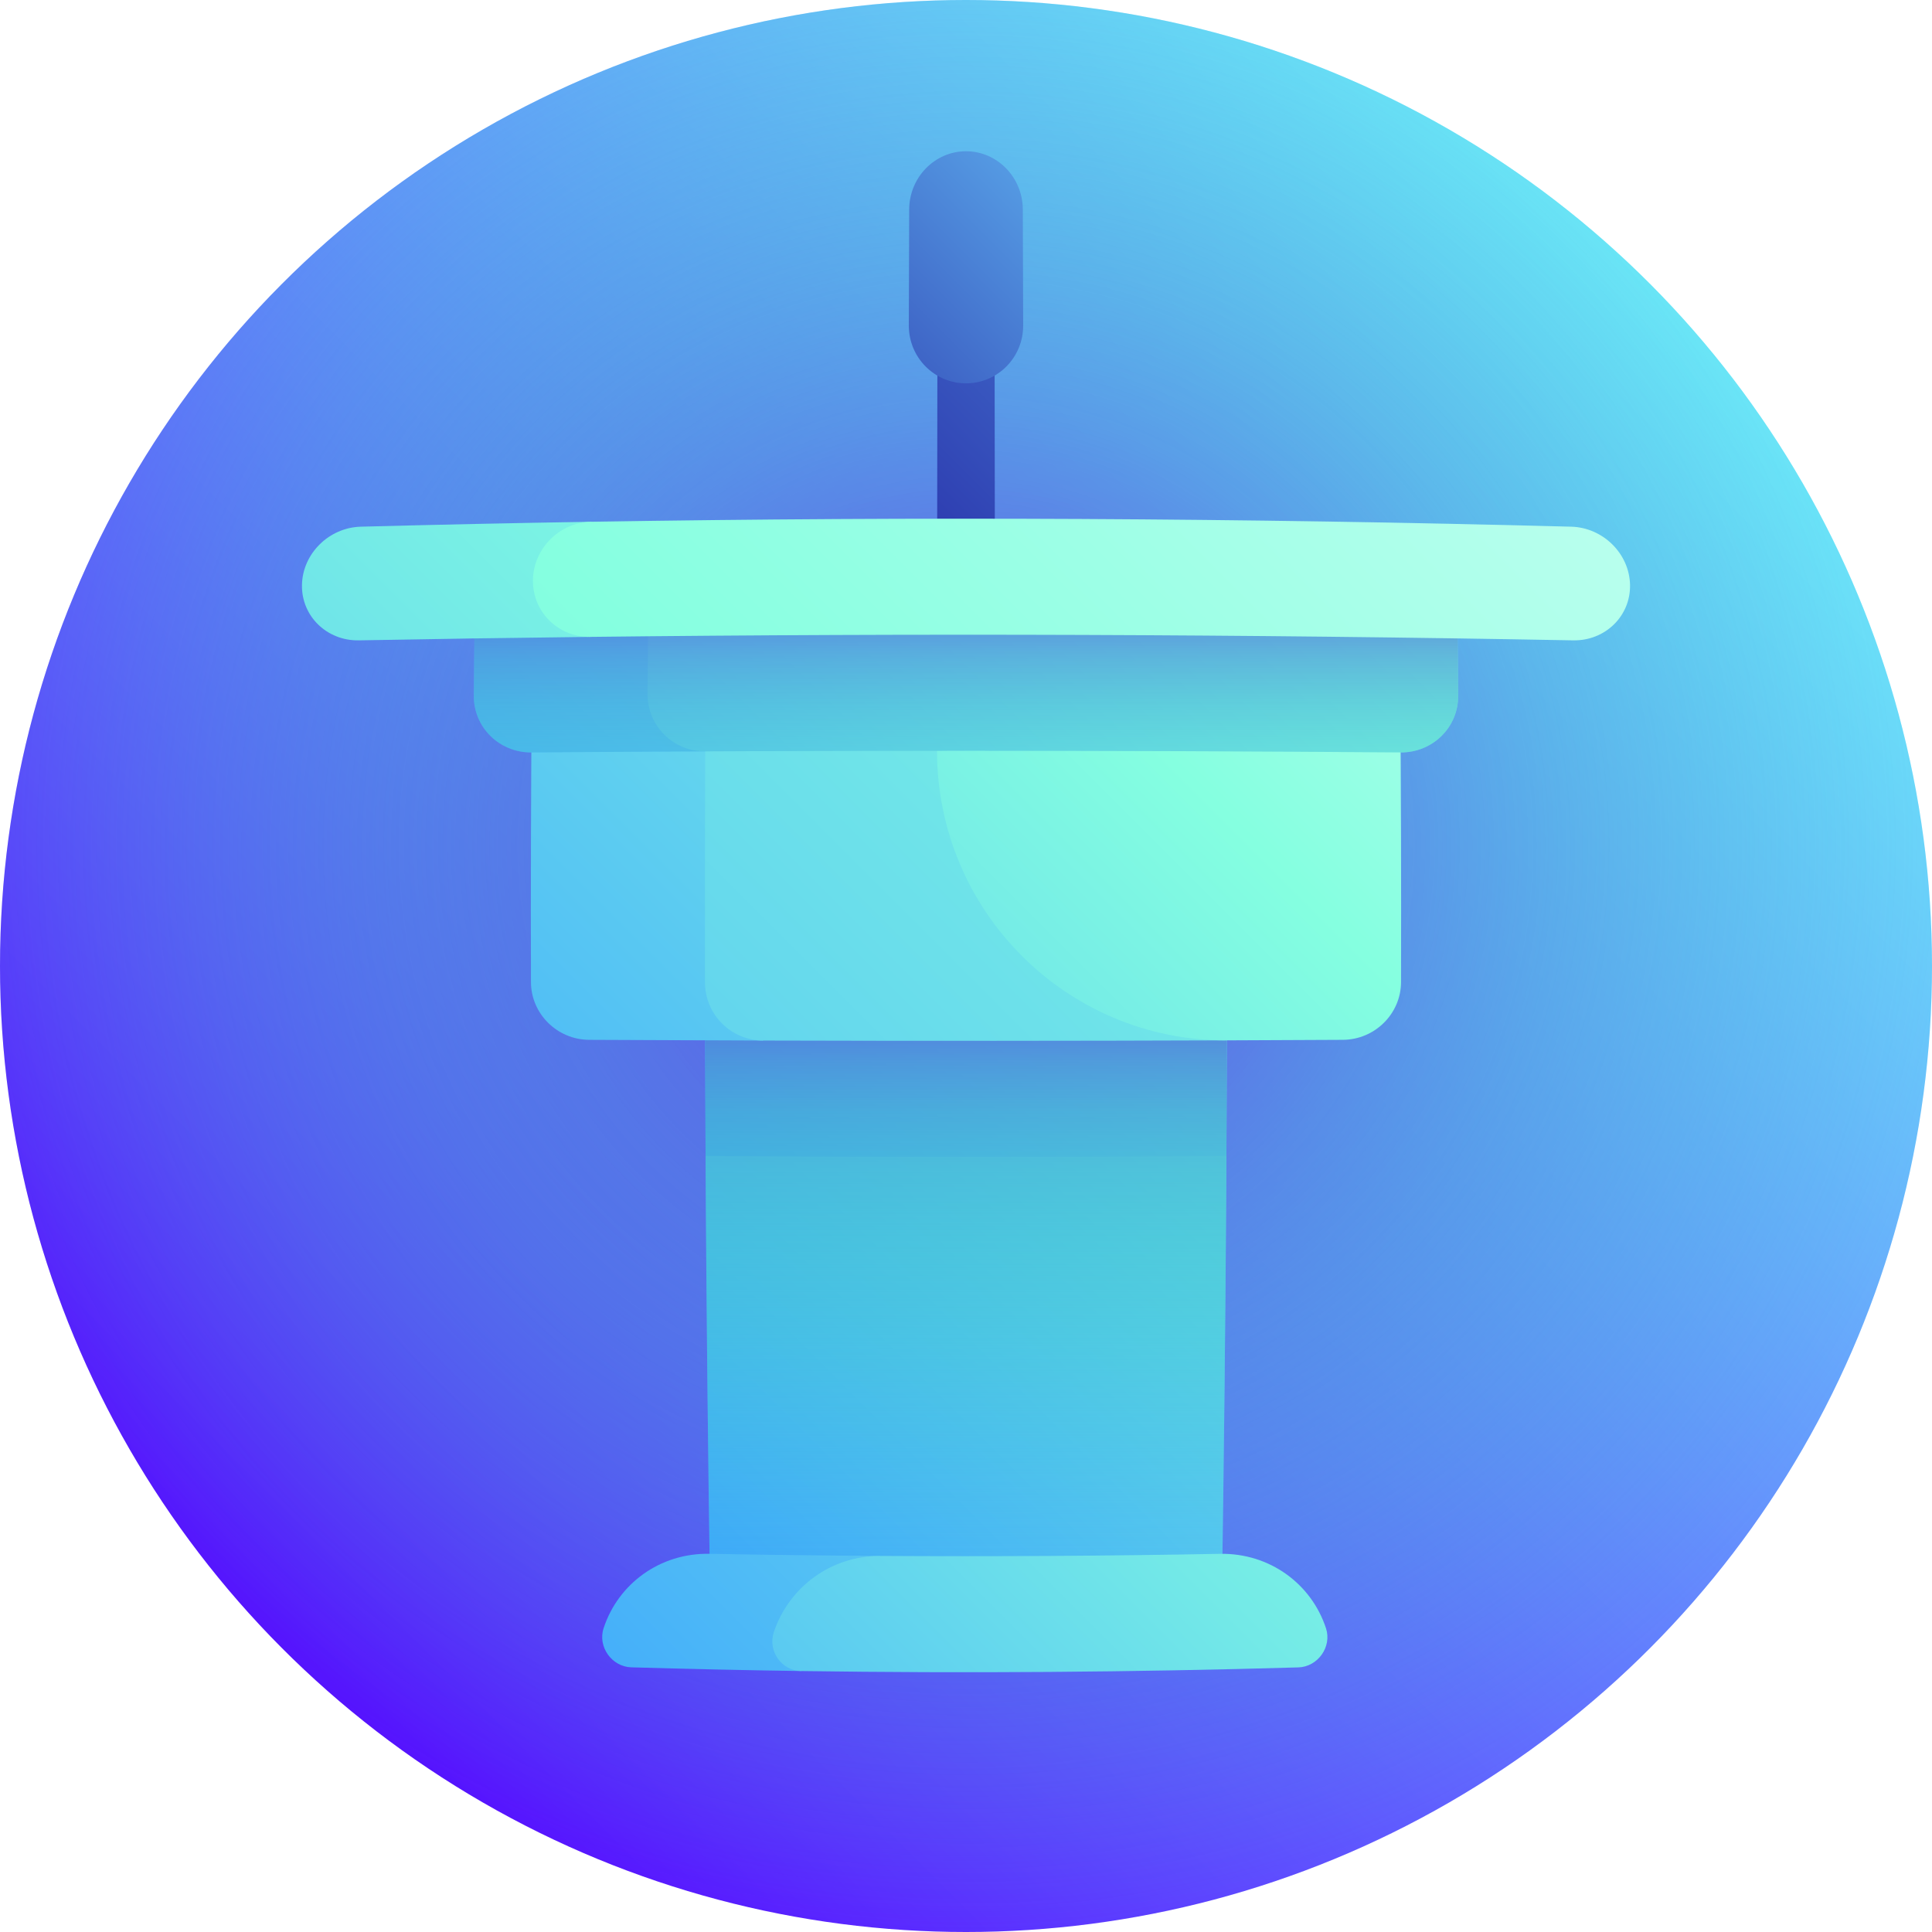 <svg id="Capa_1" enable-background="new 0 0 512 512" height="512" viewBox="0 0 512 512" width="512" xmlns="http://www.w3.org/2000/svg" xmlns:xlink="http://www.w3.org/1999/xlink"><linearGradient id="SVGID_1_" gradientUnits="userSpaceOnUse" x1="74.98" x2="437.019" y1="437.018" y2="74.98"><stop offset="0" stop-color="#560dff"/><stop offset="1" stop-color="#73ecff"/></linearGradient><radialGradient id="SVGID_2_" cx="256" cy="224.056" gradientUnits="userSpaceOnUse" r="288.896"><stop offset="0" stop-color="#6b23ea"/><stop offset=".058" stop-color="#6635e7" stop-opacity=".942"/><stop offset=".218" stop-color="#5a63df" stop-opacity=".782"/><stop offset=".379" stop-color="#4f88d9" stop-opacity=".621"/><stop offset=".539" stop-color="#47a5d3" stop-opacity=".461"/><stop offset=".697" stop-color="#42bad0" stop-opacity=".303"/><stop offset=".851" stop-color="#3ec7ce" stop-opacity=".149"/><stop offset="1" stop-color="#3dcbcd" stop-opacity="0"/></radialGradient><linearGradient id="lg1"><stop offset="0" stop-color="#170794"/><stop offset="1" stop-color="#63bcf5"/></linearGradient><linearGradient id="SVGID_3_" gradientUnits="userSpaceOnUse" x1="184.992" x2="373.367" xlink:href="#lg1" y1="190.574" y2="2.199"/><linearGradient id="SVGID_4_" gradientUnits="userSpaceOnUse" x1="171.368" x2="298.993" xlink:href="#lg1" y1="155.54" y2="27.915"/><linearGradient id="lg2"><stop offset="0" stop-color="#389fff"/><stop offset=".107" stop-color="#45affa"/><stop offset=".509" stop-color="#73e9e7"/><stop offset=".702" stop-color="#85ffe0"/><stop offset=".831" stop-color="#9dffe6"/><stop offset="1" stop-color="#c2fff0"/></linearGradient><linearGradient id="SVGID_5_" gradientUnits="userSpaceOnUse" x1="190.879" x2="438.416" xlink:href="#lg2" y1="340.741" y2="93.204"/><linearGradient id="SVGID_6_" gradientUnits="userSpaceOnUse" x1="182.576" x2="510.824" xlink:href="#lg2" y1="439.507" y2="111.26"/><linearGradient id="SVGID_7_" gradientUnits="userSpaceOnUse" x1="256" x2="256" y1="429.535" y2="246.823"><stop offset="0" stop-color="#3dcbcd" stop-opacity="0"/><stop offset=".405" stop-color="#3ec9cd" stop-opacity=".405"/><stop offset=".551" stop-color="#3fc2ce" stop-opacity=".551"/><stop offset=".655" stop-color="#43b7d1" stop-opacity=".655"/><stop offset=".739" stop-color="#47a6d3" stop-opacity=".739"/><stop offset=".811" stop-color="#4d90d7" stop-opacity=".812"/><stop offset=".875" stop-color="#5574dc" stop-opacity=".875"/><stop offset=".933" stop-color="#5e54e2" stop-opacity=".933"/><stop offset=".984" stop-color="#6830e8" stop-opacity=".984"/><stop offset="1" stop-color="#6b23ea"/></linearGradient><linearGradient id="SVGID_8_" gradientTransform="matrix(-1 0 0 1 511.367 0)" gradientUnits="userSpaceOnUse" x1="377.227" x2="33.341" xlink:href="#lg2" y1="486.969" y2="143.083"/><linearGradient id="SVGID_9_" gradientTransform="matrix(-1 0 0 1 511.367 0)" gradientUnits="userSpaceOnUse" x1="362.3" x2="55.851" xlink:href="#lg2" y1="561.995" y2="255.546"/><linearGradient id="SVGID_10_" gradientUnits="userSpaceOnUse" x1="52.894" x2="442.005" xlink:href="#lg2" y1="348.652" y2="-40.459"/><linearGradient id="SVGID_11_" gradientUnits="userSpaceOnUse" x1="-6.992" x2="554.752" xlink:href="#lg2" y1="492.792" y2="-68.952"/><linearGradient id="SVGID_12_" gradientUnits="userSpaceOnUse" x1="132.33" x2="402.466" xlink:href="#lg2" y1="402.527" y2="132.391"/><linearGradient id="SVGID_13_" gradientUnits="userSpaceOnUse" x1="67.771" x2="462.235" xlink:href="#lg2" y1="265.208" y2="-129.257"/><linearGradient id="SVGID_14_" gradientUnits="userSpaceOnUse" x1="107.968" x2="437.347" xlink:href="#lg2" y1="343.145" y2="13.766"/><linearGradient id="SVGID_15_" gradientUnits="userSpaceOnUse" x1="256" x2="256" y1="231.229" y2="140.356"><stop offset="0" stop-color="#3dcbcd" stop-opacity="0"/><stop offset=".185" stop-color="#3ec8ce" stop-opacity=".185"/><stop offset=".34" stop-color="#41bdcf" stop-opacity=".34"/><stop offset=".484" stop-color="#45acd2" stop-opacity=".484"/><stop offset=".621" stop-color="#4c94d7" stop-opacity=".621"/><stop offset=".754" stop-color="#5574dc" stop-opacity=".754"/><stop offset=".881" stop-color="#5f4ee3" stop-opacity=".881"/><stop offset="1" stop-color="#6b23ea"/></linearGradient><linearGradient id="SVGID_16_" gradientUnits="userSpaceOnUse" x1="-82.463" x2="296.31" xlink:href="#lg2" y1="359.54" y2="-19.232"/><linearGradient id="SVGID_17_" gradientUnits="userSpaceOnUse" x1="-187.379" x2="389.126" xlink:href="#lg2" y1="628.362" y2="51.856"/><g><circle cx="256" cy="256" fill="url(#SVGID_1_)" r="256"/><circle cx="256" cy="256" fill="url(#SVGID_2_)" r="256"/><path d="m248.424 86.217c-.032 22.207-.057 44.416-.075 66.622 5.101-.005 10.202-.005 15.302 0-.018-22.207-.043-44.415-.075-66.622-5.05-.01-10.101-.01-15.152 0z" fill="url(#SVGID_3_)"/><path d="m240.945 55.494c-.035 10.248-.067 20.496-.097 30.744-.029 8.489 6.758 15.342 15.152 15.347 8.396-.002 15.181-6.855 15.152-15.347-.03-10.248-.062-20.496-.097-30.744-.035-8.491-6.777-15.413-15.055-15.409-8.278-.001-15.019 6.921-15.055 15.409z" fill="url(#SVGID_4_)"/><path d="m186.813 245.071c.006 20.423.064 40.848.175 61.271 23.115 20.585 46.171 41.243 69.012 61.743 22.841-20.5 45.897-41.157 69.012-61.743.111-20.423.169-40.847.175-61.271-46.125.018-92.249.018-138.374 0z" fill="url(#SVGID_5_)"/><path d="m186.988 306.342c.218 40.249.64 80.499 1.265 120.747 45.165.927 90.33.927 135.495 0 .625-40.248 1.046-80.498 1.265-120.747-46.009.324-92.017.324-138.025 0z" fill="url(#SVGID_6_)"/><path d="m186.813 245.071c.017 60.673.497 121.345 1.439 182.018 45.165.927 90.33.927 135.495 0 .942-60.673 1.422-121.345 1.439-182.018-46.124.018-92.248.018-138.373 0z" fill="url(#SVGID_7_)"/><path d="m159.958 431.505c3.842-11.743 14.892-19.976 28.066-19.733 15.106.283 30.211.471 45.317.566-7.073 10.201-14.096 20.374-21.056 30.505-15-.217-30-.545-45-.984-5.156-.156-8.93-5.457-7.327-10.354z" fill="url(#SVGID_8_)"/><path d="m205.069 432.54c3.969-11.867 15.097-20.279 28.272-20.202 29.999.187 59.998.002 89.996-.555 13.173-.237 24.227 7.997 28.069 19.742 1.603 4.898-2.169 10.198-7.326 10.352-43.932 1.278-87.864 1.601-131.796.966-5.156-.076-8.869-5.352-7.215-10.303z" fill="url(#SVGID_9_)"/><path d="m202.296 183.716c-20.458.1-40.917.257-61.376.471-.206 25.358-.276 50.719-.209 76.077.024 8.399 6.936 15.256 15.421 15.304 15.364.083 30.729.145 46.093.189-.067-30.681-.044-61.36.071-92.041z" fill="url(#SVGID_10_)"/><path d="m325.048 183.801c-46.032-.289-92.063-.289-138.095 0-.124 25.53-.165 51.059-.125 76.588.014 8.459 6.913 15.343 15.398 15.368 40.971.118 81.942.101 122.914-.05.086-30.635.056-61.271-.092-91.906z" fill="url(#SVGID_11_)"/><path d="m248.321 198.962c-.012 42.473 34.385 76.925 76.818 76.745 10.243-.038 20.485-.084 30.728-.139 8.485-.049 15.398-6.904 15.421-15.304.067-25.358-.003-50.718-.209-76.077-40.917-.429-81.834-.629-122.751-.6-.003 5.125-.005 10.25-.007 15.375z" fill="url(#SVGID_12_)"/><path d="m187.14 153.166c-20.403.196-40.806.48-61.209.852-.143 10.113-.261 20.227-.354 30.34-.079 8.374 6.753 15.101 15.237 15.044 15.358-.118 30.716-.212 46.075-.283.054-15.318.138-30.635.251-45.953z" fill="url(#SVGID_13_)"/><path d="m386.069 154.018c-71.41-1.299-142.821-1.529-214.231-.688-.092 10.193-.169 20.385-.229 30.578-.051 8.44 6.797 15.246 15.28 15.211 61.433-.283 122.866-.189 184.298.283 8.483.06 15.315-6.669 15.237-15.044-.095-10.113-.212-20.227-.355-30.34z" fill="url(#SVGID_14_)"/><path d="m125.931 154.018c-.143 10.113-.261 20.227-.354 30.34-.079 8.374 6.753 15.101 15.237 15.044 76.791-.59 153.582-.59 230.373 0 8.483.06 15.315-6.669 15.237-15.044-.094-10.113-.212-20.227-.354-30.34-86.714-1.578-173.426-1.578-260.139 0z" fill="url(#SVGID_15_)"/><path d="m95.614 139.577c-8.433.228-15.427 7.144-15.59 15.423-.162 8.278 6.595 14.85 15.06 14.702 20.433-.379 40.867-.686 61.301-.92.09-10.17.199-20.341.328-30.511-20.366.333-40.732.768-61.099 1.306z" fill="url(#SVGID_16_)"/><path d="m416.386 139.577c-86.557-2.285-173.115-2.721-259.672-1.306-8.433.143-15.373 7.087-15.48 15.484-.108 8.401 6.687 15.119 15.153 15.026 86.843-.998 173.686-.691 260.529.92 8.466.151 15.223-6.423 15.06-14.702-.163-8.277-7.157-15.191-15.59-15.422z" fill="url(#SVGID_17_)"/></g></svg>
